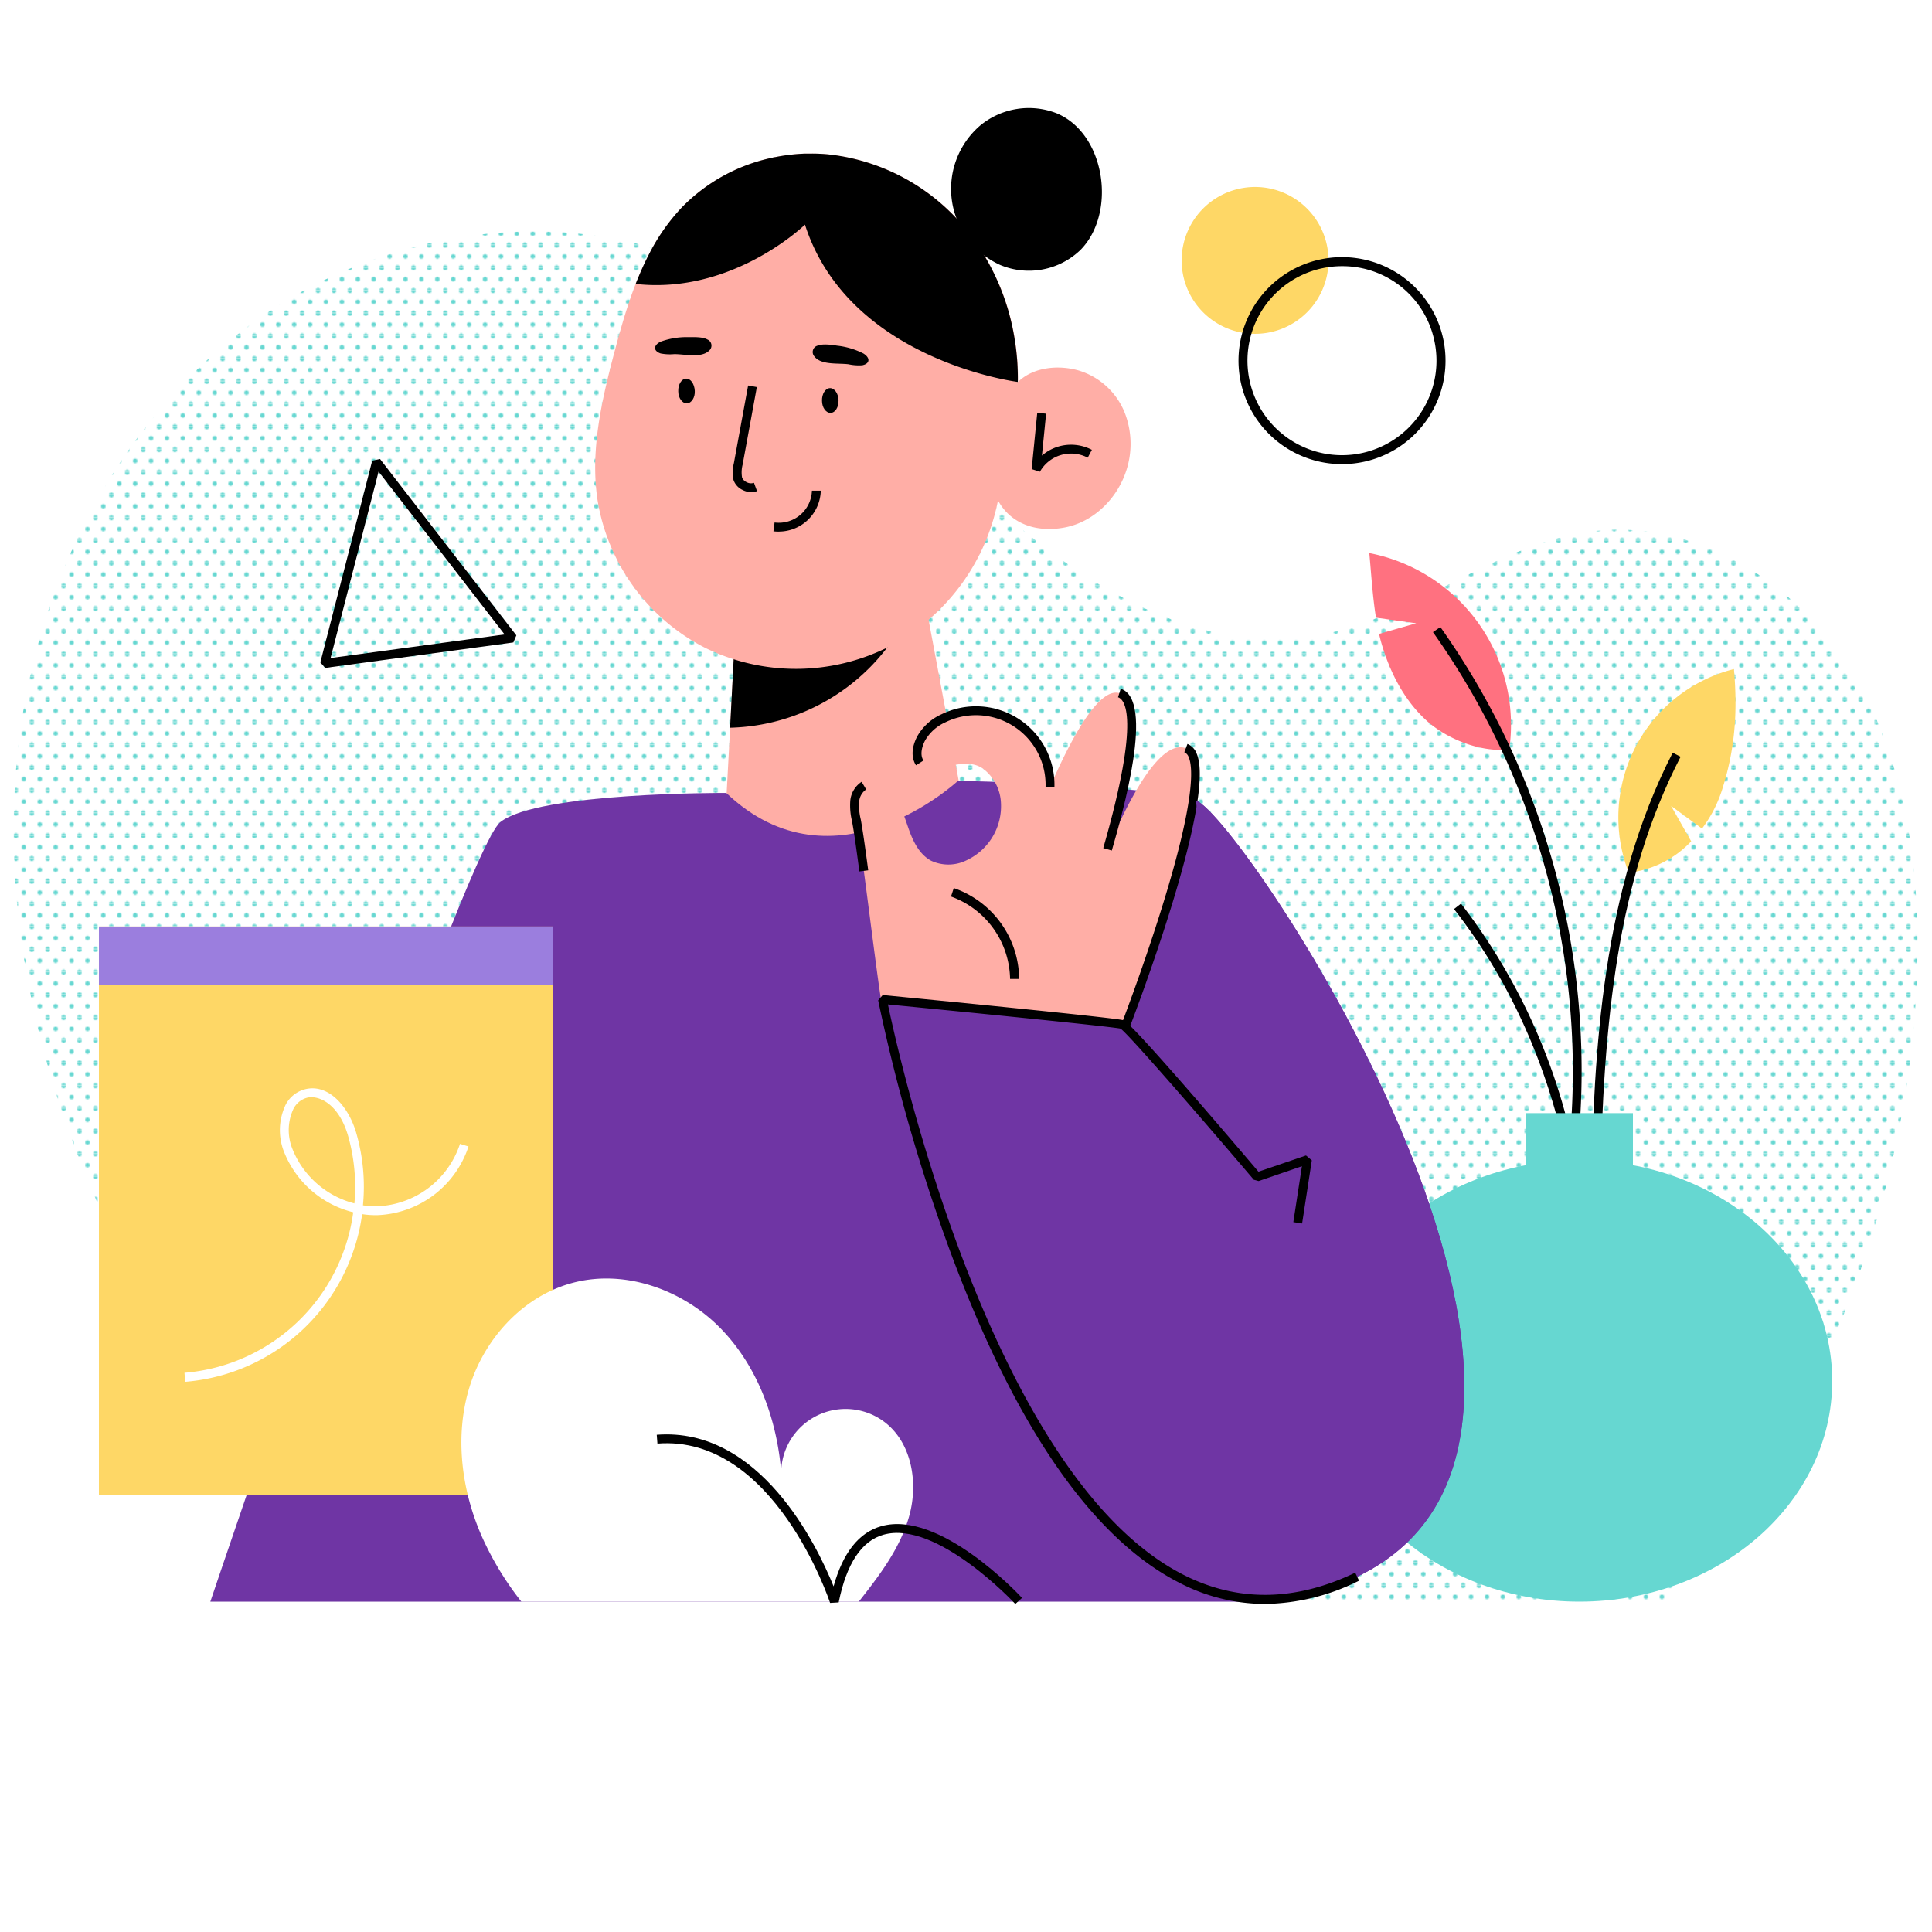 <svg id="Layer_1" data-name="Layer 1" xmlns="http://www.w3.org/2000/svg" xmlns:xlink="http://www.w3.org/1999/xlink" viewBox="0 0 425.2 425.2"><defs><style>.cls-1{fill:none;}.cls-2{fill:#66d7d1;}.cls-3{fill:url(#New_Pattern);}.cls-4{fill:#fed766;}.cls-5{fill:#ff7180;}.cls-6{fill:#ffaea6;}.cls-7{fill:#6f35a4;}.cls-8{fill:#9b7ede;}.cls-9{fill:#fff;}</style><pattern id="New_Pattern" data-name="New Pattern" width="14" height="19.5" patternTransform="translate(0 -1) scale(0.25)" patternUnits="userSpaceOnUse" viewBox="0 0 14 19.5"><rect class="cls-1" width="14" height="19.5"/><circle class="cls-2" cx="14" cy="19.5" r="2"/><circle class="cls-2" cy="19.5" r="2"/><circle class="cls-2" cx="7" cy="9.75" r="2"/><circle class="cls-2" cx="14" r="2"/><circle class="cls-2" r="2"/></pattern></defs><title>gantipassword</title><path class="cls-3" d="M365.88,352.5C401,315.3,421.48,261,422,209.81c.22-22.14-3.44-45-15.5-63.61s-33.85-31.9-55.84-29.3c-21.55,2.55-39.23,19.14-60.6,22.92-26.39,4.66-52.07-11.08-71.84-29.17S180.89,71,156.69,59.49C124.69,44.29,84.78,50.1,56,70.78S9.4,125.36,4.51,160.45s2.41,71.17,16.65,103.61,35.21,61.53,58.25,88.44"/><path class="cls-4" d="M381.61,147.21c.83,9.56.27,17.72-2.69,26.85a28.51,28.51,0,0,1-4.34,8.3l-6.81-5,4.43,7.8a22.35,22.35,0,0,1-13.75,6.9,33.66,33.66,0,0,1,23.16-44.81Z"/><path class="cls-5" d="M302.83,135.94l8.86,1.23-8.18,2.34c.18.81.39,1.61.62,2.38,1.82,6.11,4.83,12,9.48,16.38s12.2,7.34,18.55,6.69a38.51,38.51,0,0,0-30.8-43.24C301.78,126.14,302.07,131.21,302.83,135.94Z"/><path d="M345,255.75c-4.24-21.08-12.64-39.81-25-55.68l1.54-1.2a132.51,132.51,0,0,1,24.06,50.6,167.28,167.28,0,0,0-30.23-110.35L317,138A169,169,0,0,1,346.9,255.68Z"/><path d="M352.15,262.21l-1.95,0c.53-30.89,2.4-66.38,17.93-96.55l1.74.89C356.07,193.32,352.81,224.16,352.15,262.21Z"/><ellipse class="cls-2" cx="347.59" cy="303.92" rx="55.65" ry="48.57"/><rect class="cls-2" x="335.8" y="244.97" width="23.58" height="21.22" transform="translate(695.18 511.17) rotate(180)"/><polygon class="cls-6" points="158.65 198.46 215.67 196.78 201.99 123.71 162.56 124.87 162.09 133.53 160.69 160.16 158.65 198.46"/><path d="M160.68,160.16A44.93,44.93,0,0,0,198,138.49c-11.57-1.46-23.06-3.36-34.63-4.82-.43,0-.86-.11-1.3-.14Z"/><path class="cls-6" d="M131.51,110.07a44.47,44.47,0,0,0,23.67,32.5,45.41,45.41,0,0,0,40.28-.15,46.37,46.37,0,0,0,24.18-32.29c2.92,5.41,8.86,7.14,14.88,5.92s11-6,13.11-11.78a18.85,18.85,0,0,0-.2-13.69,15.87,15.87,0,0,0-10.1-9.06c-4.31-1.2-9.45-.76-12.83,2.12l-.46.42a53.24,53.24,0,0,0-.7-9.44,51.31,51.31,0,0,0-10.4-23.78A45.36,45.36,0,0,0,182.5,34a36.86,36.86,0,0,0-4.21-.19q-.56,0-1.11,0a40.85,40.85,0,0,0-6.6.78h0c-.25,0-.49.1-.74.15A39,39,0,0,0,150,45.71,44.08,44.08,0,0,0,142.81,56c-.88,1.7-1.68,3.46-2.41,5.25-.18.41-.34.82-.5,1.24-.71,1.8-1.35,3.63-1.94,5.48-1,3.13-1.89,6.32-2.72,9.46C132.42,88.09,129.86,99.16,131.51,110.07Z"/><path d="M228.87,103.82l-1.82-.58,1.23-12.39,1.95.2-.92,9.22a9.79,9.79,0,0,1,3.65-2,9.9,9.9,0,0,1,7.34.73l-.91,1.73a7.88,7.88,0,0,0-10.52,3.08Z"/><path d="M165.32,108.3a4,4,0,0,1-1.89-.47,3.79,3.79,0,0,1-2-2.2,8.4,8.4,0,0,1,.09-3.72l3.13-17.07,1.92.35-3.13,17.07a6.81,6.81,0,0,0-.12,2.86,2,2,0,0,0,1,1,2,2,0,0,0,1.62.14l.67,1.83A3.64,3.64,0,0,1,165.32,108.3Z"/><path d="M171.36,117a8.72,8.72,0,0,1-1.14-.07l.25-1.94a7.29,7.29,0,0,0,8.22-7l1.95,0a9.24,9.24,0,0,1-9.28,9Z"/><path d="M180.91,88.21c0,1.5.89,2.7,1.9,2.67s1.78-1.27,1.74-2.78-.9-2.71-1.9-2.68S180.86,86.7,180.91,88.21Z"/><path d="M149.27,86.1c0,1.51.9,2.71,1.9,2.68S153,87.5,152.91,86s-.89-2.7-1.9-2.67S149.23,84.59,149.27,86.1Z"/><path d="M148.39,77.94a10.62,10.62,0,0,1-3-.15c-1.67-.56-1.58-1.82,0-2.59a16.64,16.64,0,0,1,6-1c1.31,0,3.23-.09,4.3.52a1.45,1.45,0,0,1,.41,2.42C154.39,78.87,150.78,77.93,148.39,77.94Z"/><path d="M186.73,80.17a10.65,10.65,0,0,0,3.05.22c1.72-.36,1.78-1.63.26-2.58a16.78,16.78,0,0,0-5.8-1.73c-1.29-.21-3.2-.47-4.33,0a1.45,1.45,0,0,0-.69,2.35C180.66,80.38,184.37,79.88,186.73,80.17Z"/><path d="M237.8,55a16.38,16.38,0,0,1-17.64,3.33,18.38,18.38,0,0,1-4.47-30.68,16.82,16.82,0,0,1,16.81-2.74C243.32,29.37,245.81,46.86,237.8,55Z"/><path class="cls-4" d="M292.14,54.54A16.16,16.16,0,1,0,279,73.23,16.15,16.15,0,0,0,292.14,54.54Z"/><path d="M295.34,102.15a22.78,22.78,0,1,1,5.46-.66h0A23.1,23.1,0,0,1,295.34,102.15Zm0-43.57a20.8,20.8,0,1,0,20.21,15.85A20.64,20.64,0,0,0,295.38,58.58Z"/><path d="M71.58,147l-1.08-1.21,11.42-44.42,1.72-.35,30,38.81-.65,1.56Zm11.74-43.21L72.76,144.82l38.29-5.19Z"/><path class="cls-7" d="M276.72,259s-28.05-33-29.7-33.55-52.79-5.5-52.79-5.5S225.57,382.2,298.71,347c65.57-31.55-25.48-167.44-35.56-170.88s-52.31-4.28-52.31-4.28-27.17,25.41-51,2.67c0,0-41.46-.19-49.71,6.41S46.29,352.5,46.29,352.5h234"/><path class="cls-6" d="M188.47,180.53a13.5,13.5,0,0,1-.37-4.14,4.6,4.6,0,0,1,2-3.49c1.85-1.08,4.31-.17,5.82,1.35,2.11,2.12,3,5.13,4,8s2.38,5.77,5,7.18a9,9,0,0,0,7.81-.1,13.14,13.14,0,0,0,7.56-12.65,10,10,0,0,0-4-7.55c-2.44-1.66-5.52-1-8.38-.27-2.3.61-4.54.5-5.47-.95s-.71-3.38.31-5.37a10.6,10.6,0,0,1,4.89-4.44,16.29,16.29,0,0,1,23.46,15.09c4-9.27,10.51-22.14,15.28-20.63,5.73,1.8,1.09,21.52-2.61,34.4,3.88-9.32,11.26-24.53,17.26-22.27,9.11,3.45-13.84,62.63-13.84,62.63l-4.25,11L194.23,222C193,215.36,189.74,187.13,188.47,180.53Z"/><path d="M189.13,191.79c-.76-5.79-1.28-9.31-1.62-11.08a14.61,14.61,0,0,1-.38-4.44,5.57,5.57,0,0,1,2.5-4.21l1,1.68a3.64,3.64,0,0,0-1.55,2.76,12.58,12.58,0,0,0,.36,3.84c.34,1.81.87,5.37,1.64,11.2Z"/><path d="M244.69,187.19l-1.88-.54c8.37-29.12,4.61-32.78,3.25-33.2l.59-1.87C254.24,154,247.05,179,244.69,187.19Z"/><path d="M232.06,173.17l-1.95,0a15.32,15.32,0,0,0-22.06-14.2,9.7,9.7,0,0,0-4.45,4c-.53,1-1.28,3-.36,4.41l-1.64,1.05c-1.08-1.67-1-3.92.26-6.35a11.54,11.54,0,0,1,5.33-4.87,17.27,17.27,0,0,1,24.87,16Z"/><path d="M243.83,238.59l-1.82-.7,4.25-11c.05-.13,5-12.9,9.32-26.73,7.54-24.08,7-31.39,6-33.6a1.78,1.78,0,0,0-.93-1l.69-1.83a3.65,3.65,0,0,1,2,2.06c4.59,10.29-14.48,59.73-15.3,61.83Z"/><path d="M224.3,215.45l-2,0a19.63,19.63,0,0,0-13-18.14l.61-1.86A21.37,21.37,0,0,1,224.3,215.45Z"/><path class="cls-7" d="M276.72,259s-28.05-33-29.7-33.55-52.79-5.5-52.79-5.5S225.57,382.2,298.71,347c65.57-31.55-25.48-167.44-35.56-170.88"/><path d="M278.43,353a41.05,41.05,0,0,1-18.63-4.54c-19.22-9.66-36.27-34.21-50.66-73a395.63,395.63,0,0,1-15.87-55.31l1-1.16c8.56.83,51.34,5,53,5.55s19.11,20.88,29.7,33.33l10.46-3.57,1.28,1.07-2.14,13.9-1.93-.3,1.89-12.3L277,259.93l-1.06-.29c-10.37-12.2-27.37-31.86-29.32-33.26-2.13-.46-31.17-3.37-51.2-5.32,2.51,12,23.1,104.44,65.23,125.62,11.83,5.94,24.49,5.75,37.61-.56l.85,1.76A47.59,47.59,0,0,1,278.43,353Z"/><path d="M139.9,62.49c21.37,2.41,37.26-13.05,37.26-13.05C186.78,79.37,224,84.06,224,84.06a53.24,53.24,0,0,0-.7-9.44,51.31,51.31,0,0,0-10.4-23.78A45.36,45.36,0,0,0,182.5,34a36.86,36.86,0,0,0-4.21-.19q-.56,0-1.11,0a40.85,40.85,0,0,0-6.6.78h0c-.25,0-.49.1-.74.15A39,39,0,0,0,150,45.71,44.08,44.08,0,0,0,142.81,56c-.88,1.7-1.68,3.46-2.41,5.25C140.22,61.66,140.06,62.07,139.9,62.49Z"/><rect class="cls-4" x="21.76" y="203.91" width="99.87" height="125.07" transform="translate(143.4 532.89) rotate(180)"/><rect class="cls-8" x="21.76" y="203.91" width="99.87" height="12.93" transform="translate(143.4 420.75) rotate(180)"/><path class="cls-9" d="M40.76,304.08l-.16-1.95A40.85,40.85,0,0,0,77.74,266.8a22.11,22.11,0,0,1-15.35-13.61,13,13,0,0,1,.45-10,6.71,6.71,0,0,1,4.36-3.48c5.15-1.25,9.54,3.89,11.2,9.62a42.58,42.58,0,0,1,1.48,15.94,18.4,18.4,0,0,0,3.15.21,20,20,0,0,0,18.21-13.74l1.87.58a22,22,0,0,1-20,15.11,19.41,19.41,0,0,1-3.41-.22,42.8,42.8,0,0,1-38.9,36.9Zm27.78-62.6a4,4,0,0,0-.88.09,4.76,4.76,0,0,0-3.1,2.52,11.06,11.06,0,0,0-.33,8.44A20.08,20.08,0,0,0,78,264.85a41,41,0,0,0-1.43-15C74.7,243.56,71,241.48,68.54,241.48Z"/><path class="cls-9" d="M106.17,338.43a67.75,67.75,0,0,0,8.58,14.07H189c4.58-5.81,9.19-11.84,11.14-19,2-7.32.48-16.16-5.64-20.66a14.19,14.19,0,0,0-22.58,10.92c-1-11.67-5.31-23.33-13.56-31.64s-20.75-12.76-32.09-9.85c-11,2.82-19.61,12.21-22.94,23S101.55,328.1,106.17,338.43Z"/><path d="M223.45,353c-.17-.19-17.32-18.53-29-15.24-4.83,1.36-8.15,6.37-9.87,14.9l-1.89.11c-.12-.37-12.34-37.07-38-35.06l-.15-1.94c22.68-1.75,35.25,24.31,38.92,33.36,2.05-7.41,5.58-11.87,10.52-13.25,12.81-3.6,30.21,15,30.95,15.79Z"/></svg>